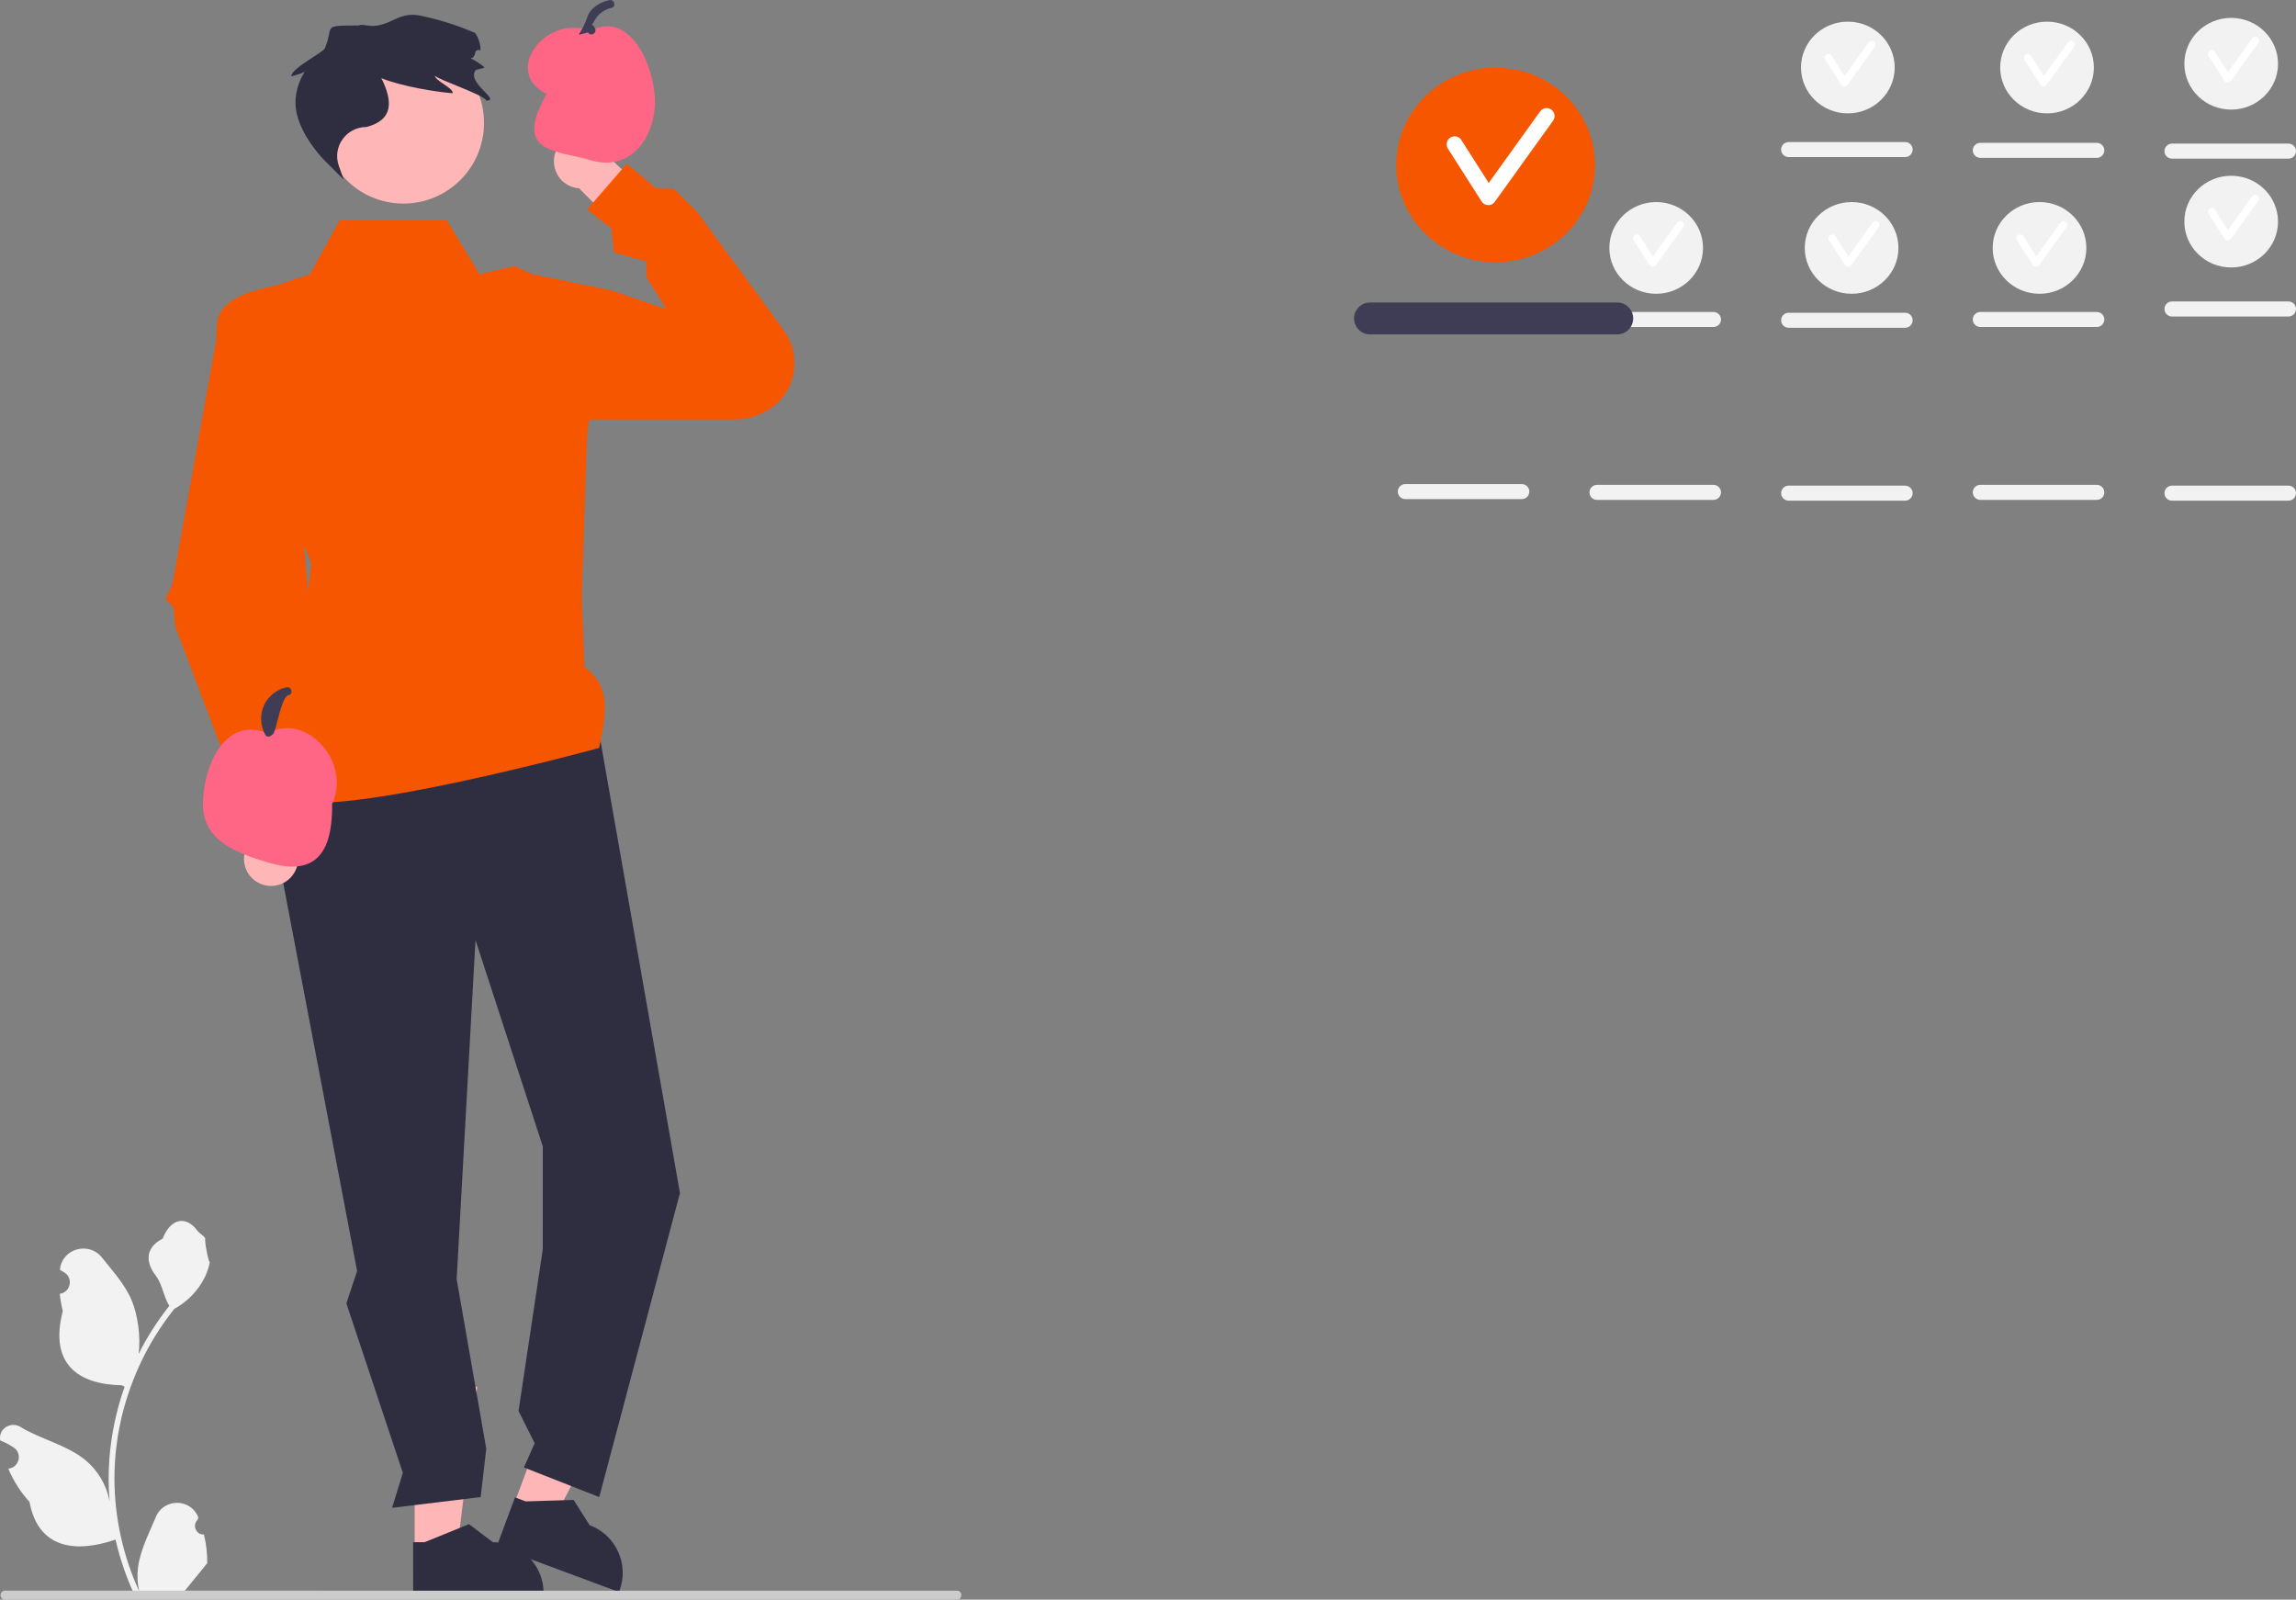 <svg xmlns="http://www.w3.org/2000/svg" width="610.927" height="425.59" viewBox="0 0 610.927 425.59" xmlns:xlink="http://www.w3.org/1999/xlink"><rect x="0" y="0" width="610.927" height="425.59" fill="#808080" stroke="none"/><path d="M161.617,41.425l15.646,14.749-7.179,10.113-15.987-16.183c-.693-.047-1.391-.194-2.074-.454-3.715-1.414-5.581-5.571-4.167-9.286,1.414-3.715,5.571-5.581,9.286-4.167,2.369,.901,3.981,2.92,4.475,5.227h0Z" fill="#ffb6b6"/><g><polygon points="110.333 412.494 121.62 412.493 126.989 368.957 110.331 368.958 110.333 412.494" fill="#ffb6b6"/><path d="M109.936,424.269l34.709-.001v-.439c-0-7.461-6.049-13.509-13.51-13.51h-.001l-6.34-4.81-11.829,4.811-3.03,0,.001,13.949h-0Z" fill="#2f2e41"/></g><g><polygon points="136.641 400.575 147.22 404.509 167.431 365.576 151.817 359.77 136.641 400.575" fill="#ffb6b6"/><path d="M132.164,411.472l32.532,12.099,.153-.411c2.601-6.993-.96-14.77-7.952-17.372l-.001-0-4.265-6.718-12.764,.385-2.84-1.056-4.862,13.074-0,0Z" fill="#2f2e41"/></g><polygon points="158.018 187.134 180.925 317.417 159.45 398.306 139.406 390.432 142.269 383.989 137.974 375.399 144.417 332.449 144.427 305 126.521 250.128 121.51 340.323 129.384 385.421 127.902 398.306 104.33 401.17 107.193 391.864 92.161 346.766 95.024 338.176 74.981 232.948 79.992 199.304 158.018 187.134" fill="#2f2e41"/><path d="M90.371,58.642h28.538l8.686,14.317,9.306-2.148,4.715,2.148,21.055,4.295-6.443,37.939-1.432,43.666,.716,18.612c7.526,5.499,5.583,13.078,3.914,21.529,0,0-71.919,19.668-83.372,13.386v-8.117l6.8-54.358-25.054-61.562c-1.099-8.428,7.805-10.705,16.106-12.527h0l8.59-2.863,7.874-14.317h0Z" fill="#f65600"/><path d="M156.228,82.264l6.443-5.011,14.658,5.011-5.352-8.59v-4.14l-8.59-2.303-.716-6.443-6.443-5.053,10.55-12.175,7.704,6.493,4.653-.003,6.403,6.403,22.956,31.343c4.88,6.664,3.477,16.208-3.384,20.807-2.638,1.769-5.808,3.009-9.51,3.009h-40.591l1.22-29.349h-0Z" fill="#f65600"/><circle cx="107.34" cy="32.717" r="21.447" fill="#ffb6b6"/><g><path d="M66.114,224.57l-.509-21.496,12.239-2.004-.271,22.746c.454,.526,.84,1.126,1.135,1.794,1.606,3.636-.039,7.885-3.675,9.492-3.636,1.606-7.885-.039-9.492-3.675-1.024-2.319-.722-4.884,.572-6.857Z" fill="#ffb6b6"/><path d="M65.753,81.48h0c-4.828-.277-8.732,3.88-8.153,8.682l-11.713,65.264-1.863,3.922,2.136,2.206,.449,5.057,17.834,47.1,22.286,.825-8.302-98.536-5.771-29.278c-1.021-2.989-3.75-5.061-6.903-5.242v-0Z" fill="#f65600"/></g><g><path d="M88.368,213.893c.214,15.476-6.443,18.782-17.18,15.544-9.084-2.74-17.18-6.056-17.18-15.544s5.522-23.52,17.18-18.816c10.431-5.727,22.413,7.845,17.18,18.816Z" fill="#ff6584"/><path d="M70.569,195.463c-1.371-2.495-1.465-5.544-.191-8.098,1.134-2.276,3.381-3.97,5.857-4.503,1.348-.29,1.923,1.78,.571,2.071-1.924,.414-3.05,8.328-3.972,10.077-.992,1.881-1.425-2.477-.41-.63,.666,1.212-1.188,2.297-1.854,1.084h0Z" fill="#3f3d56"/></g><g><path d="M174.268,27.06c0,9.488-6.443,18.782-17.18,15.544-9.084-2.74-20.661-1.604-11.661-17.604-12-6,.003-21.46,11.661-16.756,10.431-5.727,17.18,9.328,17.18,18.816Z" fill="#ff6584"/><path d="M156.469,8.629c-4.178,.978-2.031,1.399-.191-4.098,.807-2.412,3.381-3.97,5.857-4.503,1.348-.29,1.923,1.78,.571,2.071-1.924,.414-3.576,1.622-4.499,3.37-.992,1.881-.898,.23,.117,2.077,.666,1.212-1.188,2.297-1.854,1.084h0Z" fill="#3f3d56"/></g><path d="M54.259,408.257c-2.066,.129-3.208-2.437-1.645-3.933l.155-.618c-.02-.05-.041-.099-.062-.148-2.089-4.982-9.17-4.947-11.241,.042-1.839,4.428-4.179,8.864-4.756,13.546-.258,2.067-.142,4.172,.316,6.2-4.308-9.411-6.575-19.687-6.575-30.021,0-2.597,.142-5.193,.433-7.783,.239-2.119,.568-4.224,.995-6.31,2.306-11.277,7.299-22.018,14.5-30.99,3.462-1.892,6.349-4.851,8.093-8.397,.626-1.279,1.117-2.655,1.35-4.056-.394,.052-1.486-5.949-1.188-6.317-.549-.833-1.532-1.247-2.131-2.06-2.982-4.043-7.091-3.337-9.236,2.157-4.582,2.313-4.627,6.148-1.815,9.837,1.789,2.347,2.035,5.522,3.604,8.035-.162,.207-.329,.407-.491,.614-2.961,3.798-5.522,7.88-7.681,12.169,.61-4.766-.291-10.508-1.826-14.21-1.748-4.217-5.025-7.769-7.91-11.415-3.466-4.379-10.573-2.468-11.184,3.083-.006,.054-.012,.107-.017,.161,.429,.242,.848,.499,1.259,.77,2.339,1.547,1.531,5.174-1.241,5.602l-.063,.01c.155,1.544,.42,3.074,.807,4.579-3.702,14.316,4.29,19.53,15.701,19.764,.252,.129,.497,.258,.749,.381-1.156,3.255-2.08,6.594-2.764,9.979-.614,2.99-1.04,6.013-1.279,9.049-.297,3.83-.271,7.68,.052,11.503l-.019-.136c-.82-4.211-3.107-8.145-6.427-10.87-4.946-4.063-11.933-5.559-17.268-8.824-2.568-1.572-5.859,.459-5.411,3.437l.022,.143c.794,.323,1.569,.698,2.319,1.117,.429,.242,.848,.499,1.259,.77,2.339,1.547,1.531,5.174-1.241,5.602l-.063,.01c-.045,.006-.084,.013-.129,.019,1.363,3.236,3.262,6.239,5.639,8.829,2.315,12.497,12.256,13.683,22.89,10.044h.006c1.163,5.064,2.861,10.011,5.044,14.726h18.02c.065-.2,.123-.407,.181-.607-1.666,.103-3.346,.006-4.986-.297,1.337-1.641,2.674-3.294,4.011-4.935,.032-.032,.058-.065,.084-.097,.678-.84,1.363-1.673,2.041-2.512l0-.001c.042-2.578-.267-5.147-.879-7.64l-.001-0v-0Z" fill="#f2f2f2"/><path d="M255.81,424.4c0,.66-.53,1.19-1.19,1.19H1.33c-.66,0-1.19-.53-1.19-1.19s.53-1.19,1.19-1.19H254.62c.66,0,1.19,.53,1.19,1.19Z" fill="#ccc"/><path d="M508.927,39.792c0-1.103-.897-2-2-2h-31c-1.103,0-2,.897-2,2s.897,2,2,2h31c1.103,0,2-.897,2-2Z" fill="#f2f2f2"/><path d="M559.927,40c0-1.103-.897-2-2-2h-31c-1.103,0-2,.897-2,2s.897,2,2,2h31c1.103,0,2-.897,2-2Z" fill="#f2f2f2"/><path d="M610.927,40.208c0-1.103-.897-2-2-2h-31c-1.103,0-2,.897-2,2s.897,2,2,2h31c1.103,0,2-.897,2-2Z" fill="#f2f2f2"/><path d="M559.927,85c0-1.103-.897-2-2-2h-31c-1.103,0-2,.897-2,2s.897,2,2,2h31c1.103,0,2-.897,2-2Z" fill="#f2f2f2"/><path d="M457.927,85c0-1.103-.897-2-2-2h-31c-1.103,0-2,.897-2,2s.897,2,2,2h31c1.103,0,2-.897,2-2Z" fill="#f2f2f2"/><path d="M508.927,85.208c0-1.103-.897-2-2-2h-31c-1.103,0-2,.897-2,2s.897,2,2,2h31c1.103,0,2-.897,2-2Z" fill="#f2f2f2"/><path d="M559.927,131c0-1.103-.897-2-2-2h-31c-1.103,0-2,.897-2,2s.897,2,2,2h31c1.103,0,2-.897,2-2Z" fill="#f2f2f2"/><path d="M610.927,131.208c0-1.103-.897-2-2-2h-31c-1.103,0-2,.897-2,2s.897,2,2,2h31c1.103,0,2-.897,2-2Z" fill="#f2f2f2"/><path d="M406.927,130.792c0-1.103-.897-2-2-2h-31c-1.103,0-2,.897-2,2s.897,2,2,2h31c1.103,0,2-.897,2-2Z" fill="#f2f2f2"/><path d="M457.927,131c0-1.103-.897-2-2-2h-31c-1.103,0-2,.897-2,2s.897,2,2,2h31c1.103,0,2-.897,2-2Z" fill="#f2f2f2"/><path d="M508.927,131.208c0-1.103-.897-2-2-2h-31c-1.103,0-2,.897-2,2s.897,2,2,2h31c1.103,0,2-.897,2-2Z" fill="#f2f2f2"/><g><ellipse cx="491.681" cy="17.962" rx="12.463" ry="12.201" fill="#f2f2f2"/><path d="M490.762,23l-.028-0c-.332-.009-.637-.182-.815-.462l-4.225-6.625c-.297-.466-.16-1.084,.306-1.381,.465-.295,1.083-.16,1.381,.306l3.431,5.38,6.447-8.968c.323-.449,.949-.55,1.396-.229,.449,.322,.551,.947,.229,1.396l-7.308,10.167c-.188,.262-.491,.416-.812,.416h0Z" fill="#fff"/></g><g><ellipse cx="544.681" cy="17.962" rx="12.463" ry="12.201" fill="#f2f2f2"/><path d="M543.762,23l-.028-0c-.332-.009-.637-.182-.815-.462l-4.225-6.625c-.297-.466-.16-1.084,.306-1.381,.465-.295,1.083-.16,1.381,.306l3.431,5.38,6.447-8.968c.323-.449,.949-.55,1.396-.229,.449,.322,.551,.947,.229,1.396l-7.308,10.167c-.188,.262-.491,.416-.812,.416h0Z" fill="#fff"/></g><g><ellipse cx="593.681" cy="16.962" rx="12.463" ry="12.201" fill="#f2f2f2"/><path d="M592.762,22l-.028-0c-.332-.009-.637-.182-.815-.462l-4.225-6.625c-.297-.466-.16-1.084,.306-1.381,.465-.295,1.083-.16,1.381,.306l3.431,5.38,6.447-8.968c.323-.449,.949-.55,1.396-.229,.449,.322,.551,.947,.229,1.396l-7.308,10.167c-.188,.262-.491,.416-.812,.416h0Z" fill="#fff"/></g><path d="M610.927,82.208c0-1.103-.897-2-2-2h-31c-1.103,0-2,.897-2,2s.897,2,2,2h31c1.103,0,2-.897,2-2Z" fill="#f2f2f2"/><g><ellipse cx="593.681" cy="58.962" rx="12.463" ry="12.201" fill="#f2f2f2"/><path d="M592.762,64l-.028-0c-.332-.009-.637-.182-.815-.462l-4.225-6.625c-.297-.466-.16-1.084,.306-1.381,.465-.295,1.083-.16,1.381,.306l3.431,5.38,6.447-8.968c.323-.449,.949-.55,1.396-.229,.449,.322,.551,.947,.229,1.396l-7.308,10.167c-.188,.262-.491,.416-.812,.416Z" fill="#fff"/></g><g><ellipse cx="542.681" cy="65.962" rx="12.463" ry="12.201" fill="#f2f2f2"/><path d="M541.762,71l-.028-0c-.332-.009-.637-.182-.815-.462l-4.225-6.625c-.297-.466-.16-1.084,.306-1.381,.465-.295,1.083-.16,1.381,.306l3.431,5.38,6.447-8.968c.323-.449,.949-.55,1.396-.229,.449,.322,.551,.947,.229,1.396l-7.308,10.167c-.188,.262-.491,.416-.812,.416Z" fill="#fff"/></g><g><ellipse cx="492.681" cy="65.962" rx="12.463" ry="12.201" fill="#f2f2f2"/><path d="M491.762,71l-.028-0c-.332-.009-.637-.182-.815-.462l-4.225-6.625c-.297-.466-.16-1.084,.306-1.381,.465-.295,1.083-.16,1.381,.306l3.431,5.38,6.447-8.968c.323-.449,.949-.55,1.396-.229,.449,.322,.551,.947,.229,1.396l-7.308,10.167c-.188,.262-.491,.416-.812,.416Z" fill="#fff"/></g><g><ellipse cx="440.681" cy="65.962" rx="12.463" ry="12.201" fill="#f2f2f2"/><path d="M439.762,71l-.028-0c-.332-.009-.637-.182-.815-.462l-4.225-6.625c-.297-.466-.16-1.084,.306-1.381,.465-.295,1.083-.16,1.381,.306l3.431,5.38,6.447-8.968c.323-.449,.949-.55,1.396-.229,.449,.322,.551,.947,.229,1.396l-7.308,10.167c-.188,.262-.491,.416-.812,.416Z" fill="#fff"/></g><path d="M434.56,84.726c0-2.341-1.903-4.244-4.244-4.244h-65.779c-2.341,0-4.244,1.903-4.244,4.244s1.903,4.244,4.244,4.244h65.779c2.341,0,4.244-1.903,4.244-4.244Z" fill="#3f3d56"/><g><ellipse cx="397.965" cy="43.889" rx="26.446" ry="25.889" fill="#f65600"/><path d="M396.016,54.578c-.02,0-.039,0-.059-.001-.703-.02-1.352-.386-1.73-.98l-8.964-14.058c-.63-.988-.34-2.3,.649-2.93,.987-.627,2.299-.34,2.93,.649l7.28,11.417,13.679-19.03c.686-.952,2.013-1.167,2.961-.485,.952,.684,1.169,2.01,.485,2.961l-15.507,21.573c-.399,.555-1.041,.884-1.723,.884v0Z" fill="#fff"/></g><path d="M125.253,15.525c1.3,.64,2.52,1.44,3.62,2.36,.32,.27-2.71,.63-2.41,.91-2.15,3.46,6.81,7.79,3,8-.76-1.62-12.49-5.41-13.76-6.66,.18,1.44,4.93,3.23,4.76,4.66-4.27-.27-13.79-1.87-19-4,3.139,6.255,3.163,11.172-4,13h-0c-5.361,0-9.103,5.311-7.3,10.359l1.3,3.641-5-5c-2.079-2.079-6.107-6.999-7.432-12.251-.952-3.772-.176-7.724,1.805-11.072,.073-.124,.139-.243,.197-.357-1.13,.52-2.31,.92-3.52,1.19-.05-2.18,8.41-6.22,8.95-7.51,2.51-6.01-1.15-6,9-6,.875-.583,2.633,.413,5,0,4.356-.76,6.157-3.733,11.566-2.597,4.668,.981,9.21,2.42,12.732,3.888l1.702,.709c1.03,1.65,1.45,3.19,1.39,4.59-.09-.02-.19-.04-.28-.05-1.77-.25-.58,1.81-2.32,2.19Z" fill="#2f2e41"/></svg>